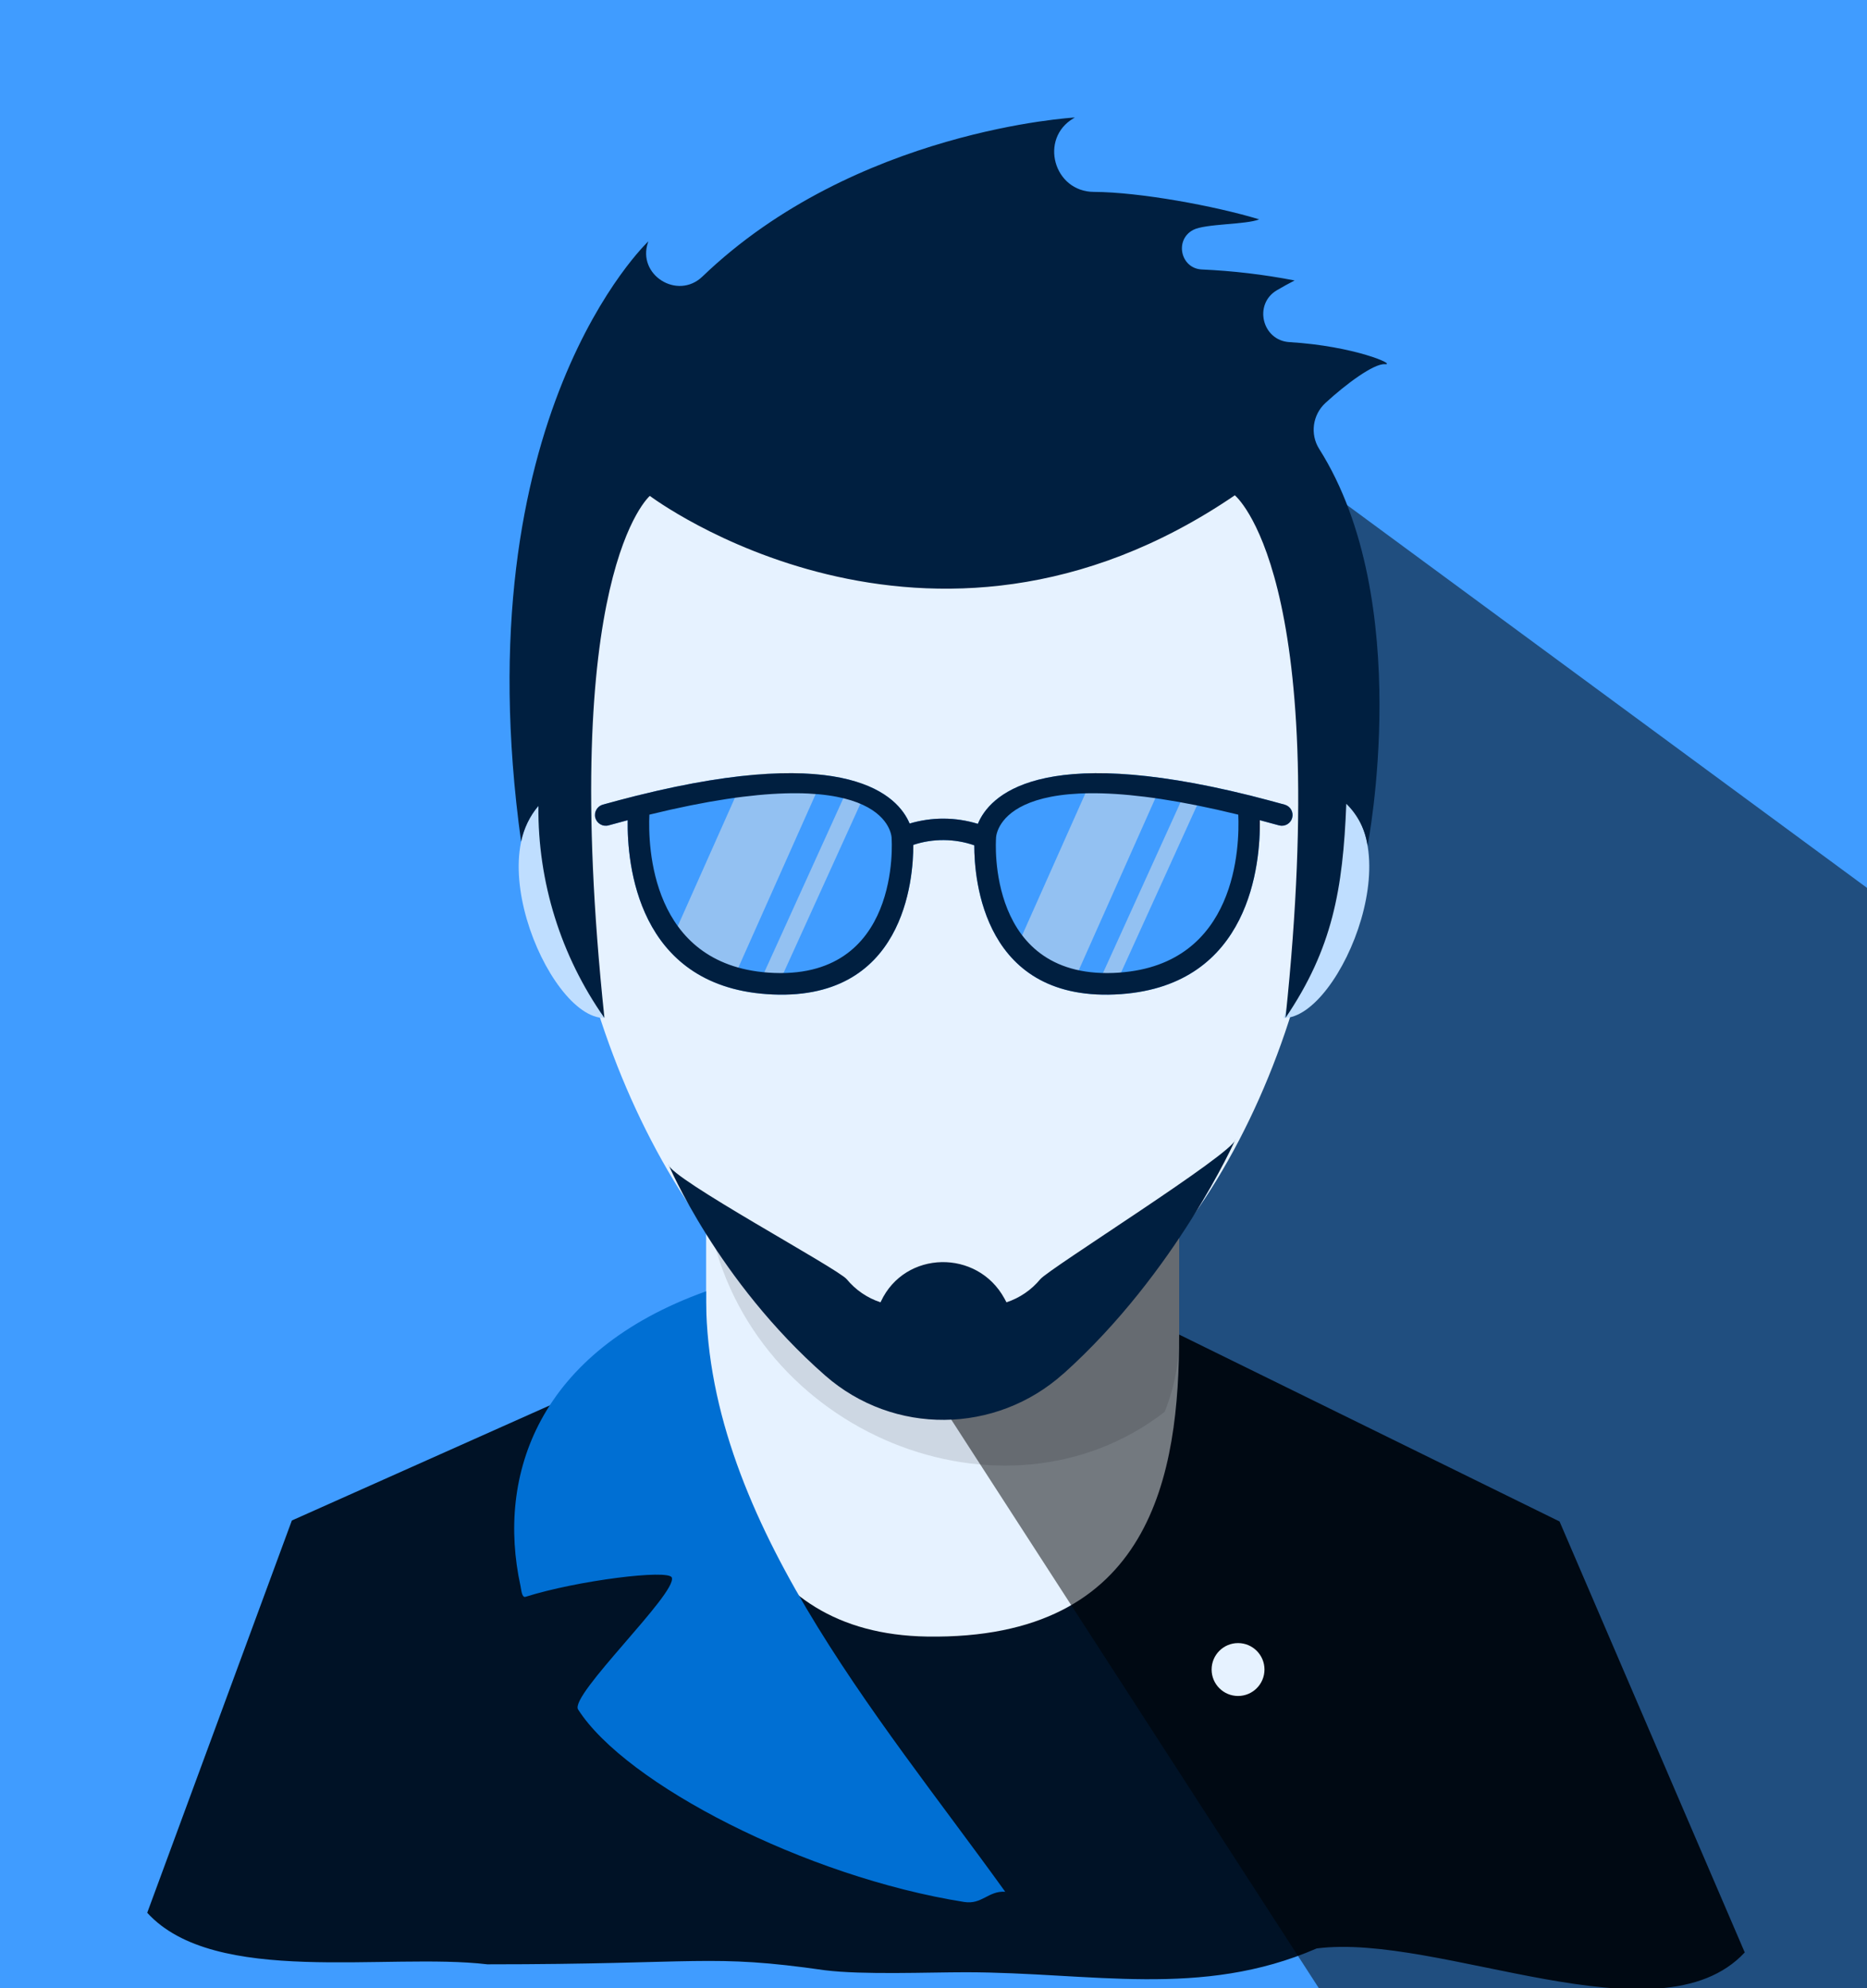 <?xml version="1.0" encoding="UTF-8"?>
<svg id="Layer_1" data-name="Layer 1" xmlns="http://www.w3.org/2000/svg" xmlns:xlink="http://www.w3.org/1999/xlink" viewBox="0 0 481 512">
  <defs>
    <style>
      .cls-1, .cls-2 {
        fill: #409cff;
      }

      .cls-3 {
        fill: #006fd3;
      }

      .cls-3, .cls-4, .cls-5, .cls-6, .cls-7, .cls-8, .cls-9, .cls-2, .cls-10 {
        fill-rule: evenodd;
      }

      .cls-4, .cls-11 {
        fill: #e6f2ff;
      }

      .cls-5 {
        fill: #001f40;
      }

      .cls-6 {
        fill: #001226;
      }

      .cls-7 {
        fill: #bfdeff;
      }

      .cls-8 {
        fill: #e6e6e6;
      }

      .cls-8, .cls-9 {
        opacity: .5;
      }

      .cls-8, .cls-10 {
        isolation: isolate;
      }

      .cls-12 {
        clip-path: url(#clippath);
      }

      .cls-13 {
        fill: none;
      }

      .cls-10 {
        opacity: .11;
      }
    </style>
    <clipPath id="clippath">
      <rect class="cls-13" x="-.09" y="0" width="481.17" height="512"/>
    </clipPath>
  </defs>
  <g class="cls-12">
    <rect class="cls-1" x="-.09" y="0" width="481.17" height="512"/>
    <rect class="cls-13" x="3.73" y="19.23" width="473.53" height="473.53"/>
    <path class="cls-4" d="m181.92,315.61l121.88,1.03v109.91l-121.88-1.03v-109.91Z"/>
    <path class="cls-6" d="m449.51,502.81c-22.12,23.74-78.64-5.11-110.3-1.02-29.77,12.93-57.93,6.16-90.38,6.13-9.83,0-26.5.7-36.26-.51-29.91-4.29-31.66-1.53-87.01-1.53-25.84-3.06-70.28,5.78-87.63-13.28l37.26-101.02,106.7-47.6c0,34.75,10.04,76.78,57,77.49,58,.87,64.9-41.95,64.9-77.77l98,48.13,47.71,110.98Z"/>
    <path class="cls-10" d="m303.84,316.36v27.43c-.02,3.03-.28,6.05-.76,9.04-.6,3.69-1.62,7.3-3.03,10.77-41.18,31.91-106.81,5.73-117.28-48.77l121.07,1.53Z"/>
    <polygon class="cls-9" points="474.67 720.6 245.13 365.68 246.05 55.74 546.66 276.98 474.67 720.6"/>
    <path class="cls-4" d="m242.26,93.79c163.06,0,99.52,260.28,0,260.28-93.99,0-163.06-260.28,0-260.28h0Z"/>
    <path class="cls-7" d="m144.45,203.48c-23.52,10.26-3.52,58.89,11.28,58.68-6.14-19.03-9.93-38.74-11.28-58.69h0Zm197.5,0c23.52,10.26,3.52,58.9-11.27,58.68,6.14-19.03,9.92-38.73,11.27-58.68Z"/>
    <path class="cls-3" d="m181.92,332.55c-.86,57.43,44.13,108.88,77.05,154.63,1,1.38-.97-1.37,0,0-4.39-.25-5.98,3.37-10.57,2.64-40.79-6.46-87.22-30.38-99.46-49.57-2.32-3.63,25.59-29.97,24.14-33.98-.78-2.18-24.31.74-37.68,4.96-.98.31-1.09-1.82-1.31-2.83-6.2-28.44,4.54-60.35,47.84-75.86h0Z"/>
    <path class="cls-5" d="m134.25,216.78c.7-3.4,2.23-6.57,4.46-9.23-.19,19.53,5.76,38.63,17.01,54.6-12.07-114.36,11.7-134.44,11.7-134.44,0,0,71.4,53.87,150.71-.15,0,0,25.12,20.22,13.06,134.58,12.07-17.82,14.79-33,15.66-55.13,2.96,2.89,4.89,6.68,5.49,10.77,0,0,12.32-62.99-12.47-102.16-2.4-3.79-1.71-8.79,1.59-11.83,5.26-4.85,12.46-10.2,15.34-10,3.11.21-7.87-4.68-24.6-5.68-7.04-.42-9.31-9.77-3.24-13.36,1.5-.88,3.02-1.72,4.57-2.52-7.89-1.53-15.87-2.47-23.88-2.83-5.49-.24-7.12-7.6-2.27-10.18,3.09-1.64,13.79-1.35,17.02-2.73-11.42-3.46-30.76-7.02-42.58-7.07-10.36-.04-14.16-13.74-5.22-18.97.11-.06.21-.12.32-.19,0,0-56.58,3.13-95.95,40.96-6.41,6.16-16.91-.41-14.02-8.82.03-.08.06-.17.09-.25,0,0-47.99,45.05-32.79,154.6h0Zm139.73,136.97c-17.45,15.66-43.76,15.94-61.39.49-27.71-24.3-40.36-54.32-40.36-54.32.45,3.55,43.64,26.76,45.92,29.53,2.28,2.76,5.29,4.82,8.7,5.94.04-.08.07-.15.11-.23,6.18-13.2,24.84-13.54,31.82-.74.18.32.35.65.52.97,3.4-1.12,6.42-3.18,8.7-5.94,2.28-2.76,49.83-32.44,50.28-35.99,0,0-15.15,34.16-44.29,60.31Z"/>
    <path class="cls-2" d="m163.78,204.98l.48-.12c54.49-13.54,67.14.2,70.09,7.23,5.74-1.71,11.85-1.68,17.58.08,2.88-7,15.42-20.9,70.13-7.3l.47.12,8.46,2.24c.7.2,1.3.66,1.66,1.3.36.64.45,1.39.26,2.1-.19.71-.66,1.31-1.3,1.67-.64.36-1.39.46-2.1.26l-4.93-1.33c.15,11.14-2.42,42.4-35.78,44.79-35.55,2.54-37.81-29.74-37.79-38.32-5.08-1.76-10.61-1.8-15.72-.11.04,8.42-2.1,40.97-37.8,38.43-33.36-2.39-35.94-33.64-35.78-44.79l-4.92,1.33c-.35.1-.72.12-1.08.08-.36-.04-.71-.16-1.02-.34-.32-.18-.59-.42-.82-.7-.22-.29-.39-.61-.49-.96-.1-.35-.12-.72-.08-1.08.04-.36.16-.71.34-1.03.18-.32.42-.59.7-.82.29-.22.61-.39.96-.49l8.46-2.24Z"/>
    <path class="cls-8" d="m280.56,202.23c6.19-.74,12.45-.79,18.65-.15l-22.23,49.9c-5.63-1.56-10.68-4.73-14.53-9.12l18.11-40.64h0Zm-88.7-2.45c6.79-.81,13.65-.86,20.46-.16l-24.39,54.72c-6.17-1.71-11.7-5.18-15.92-9.99l19.85-44.56h0Zm27.51,1.17l-24.87,54.75c.97.13,1.97.23,3,.31.63.04,1.25.08,1.85.1l24.38-53.65c-1.42-.59-2.88-1.09-4.37-1.49h0Zm86.28,2.34l-22.68,49.92c.88.12,1.8.21,2.74.28.57.04,1.14.08,1.69.09l22.24-48.92c-1.3-.54-2.63-1-3.99-1.36h0Z"/>
    <path class="cls-5" d="m163.78,204.98c.16-.05.32-.09.48-.12,54.49-13.54,67.14.2,70.09,7.23,5.74-1.71,11.85-1.68,17.58.08,2.88-7,15.42-20.9,70.13-7.3.16.02.32.06.47.12,2.72.68,5.53,1.43,8.46,2.24.7.2,1.3.66,1.66,1.3.36.64.45,1.39.26,2.1-.19.71-.66,1.31-1.3,1.67-.64.36-1.39.46-2.1.26-1.69-.47-3.32-.91-4.93-1.33.15,11.14-2.42,42.4-35.78,44.79-35.55,2.54-37.81-29.74-37.79-38.32-5.08-1.76-10.61-1.8-15.72-.11.04,8.42-2.1,40.97-37.8,38.43-33.36-2.39-35.94-33.64-35.78-44.79-1.61.42-3.24.87-4.92,1.33-.35.1-.72.12-1.08.08-.36-.04-.71-.16-1.02-.34-.32-.18-.59-.42-.82-.7-.22-.29-.39-.61-.49-.96-.1-.35-.12-.72-.08-1.08.04-.36.16-.71.34-1.03.18-.32.42-.59.7-.82.29-.22.61-.39.96-.49,2.93-.82,5.74-1.56,8.46-2.24h0Zm124.64,45.49c30.32-2.17,30.96-32.69,30.6-40.67-59.87-14.67-62.31,4.4-62.41,5.94v.18c-.01.11-2.72,37.02,31.8,34.56h0Zm-124.15-45.61h.7c-.23-.04-.47-.04-.7,0h0Zm3.03,4.94c-.36,7.98.28,38.51,30.6,40.68,34.52,2.46,31.82-34.45,31.81-34.56v-.18c-.11-1.54-2.55-20.61-62.41-5.94h0Z"/>
    <circle class="cls-11" cx="318.96" cy="429.96" r="6.81"/>
  </g>
</svg>